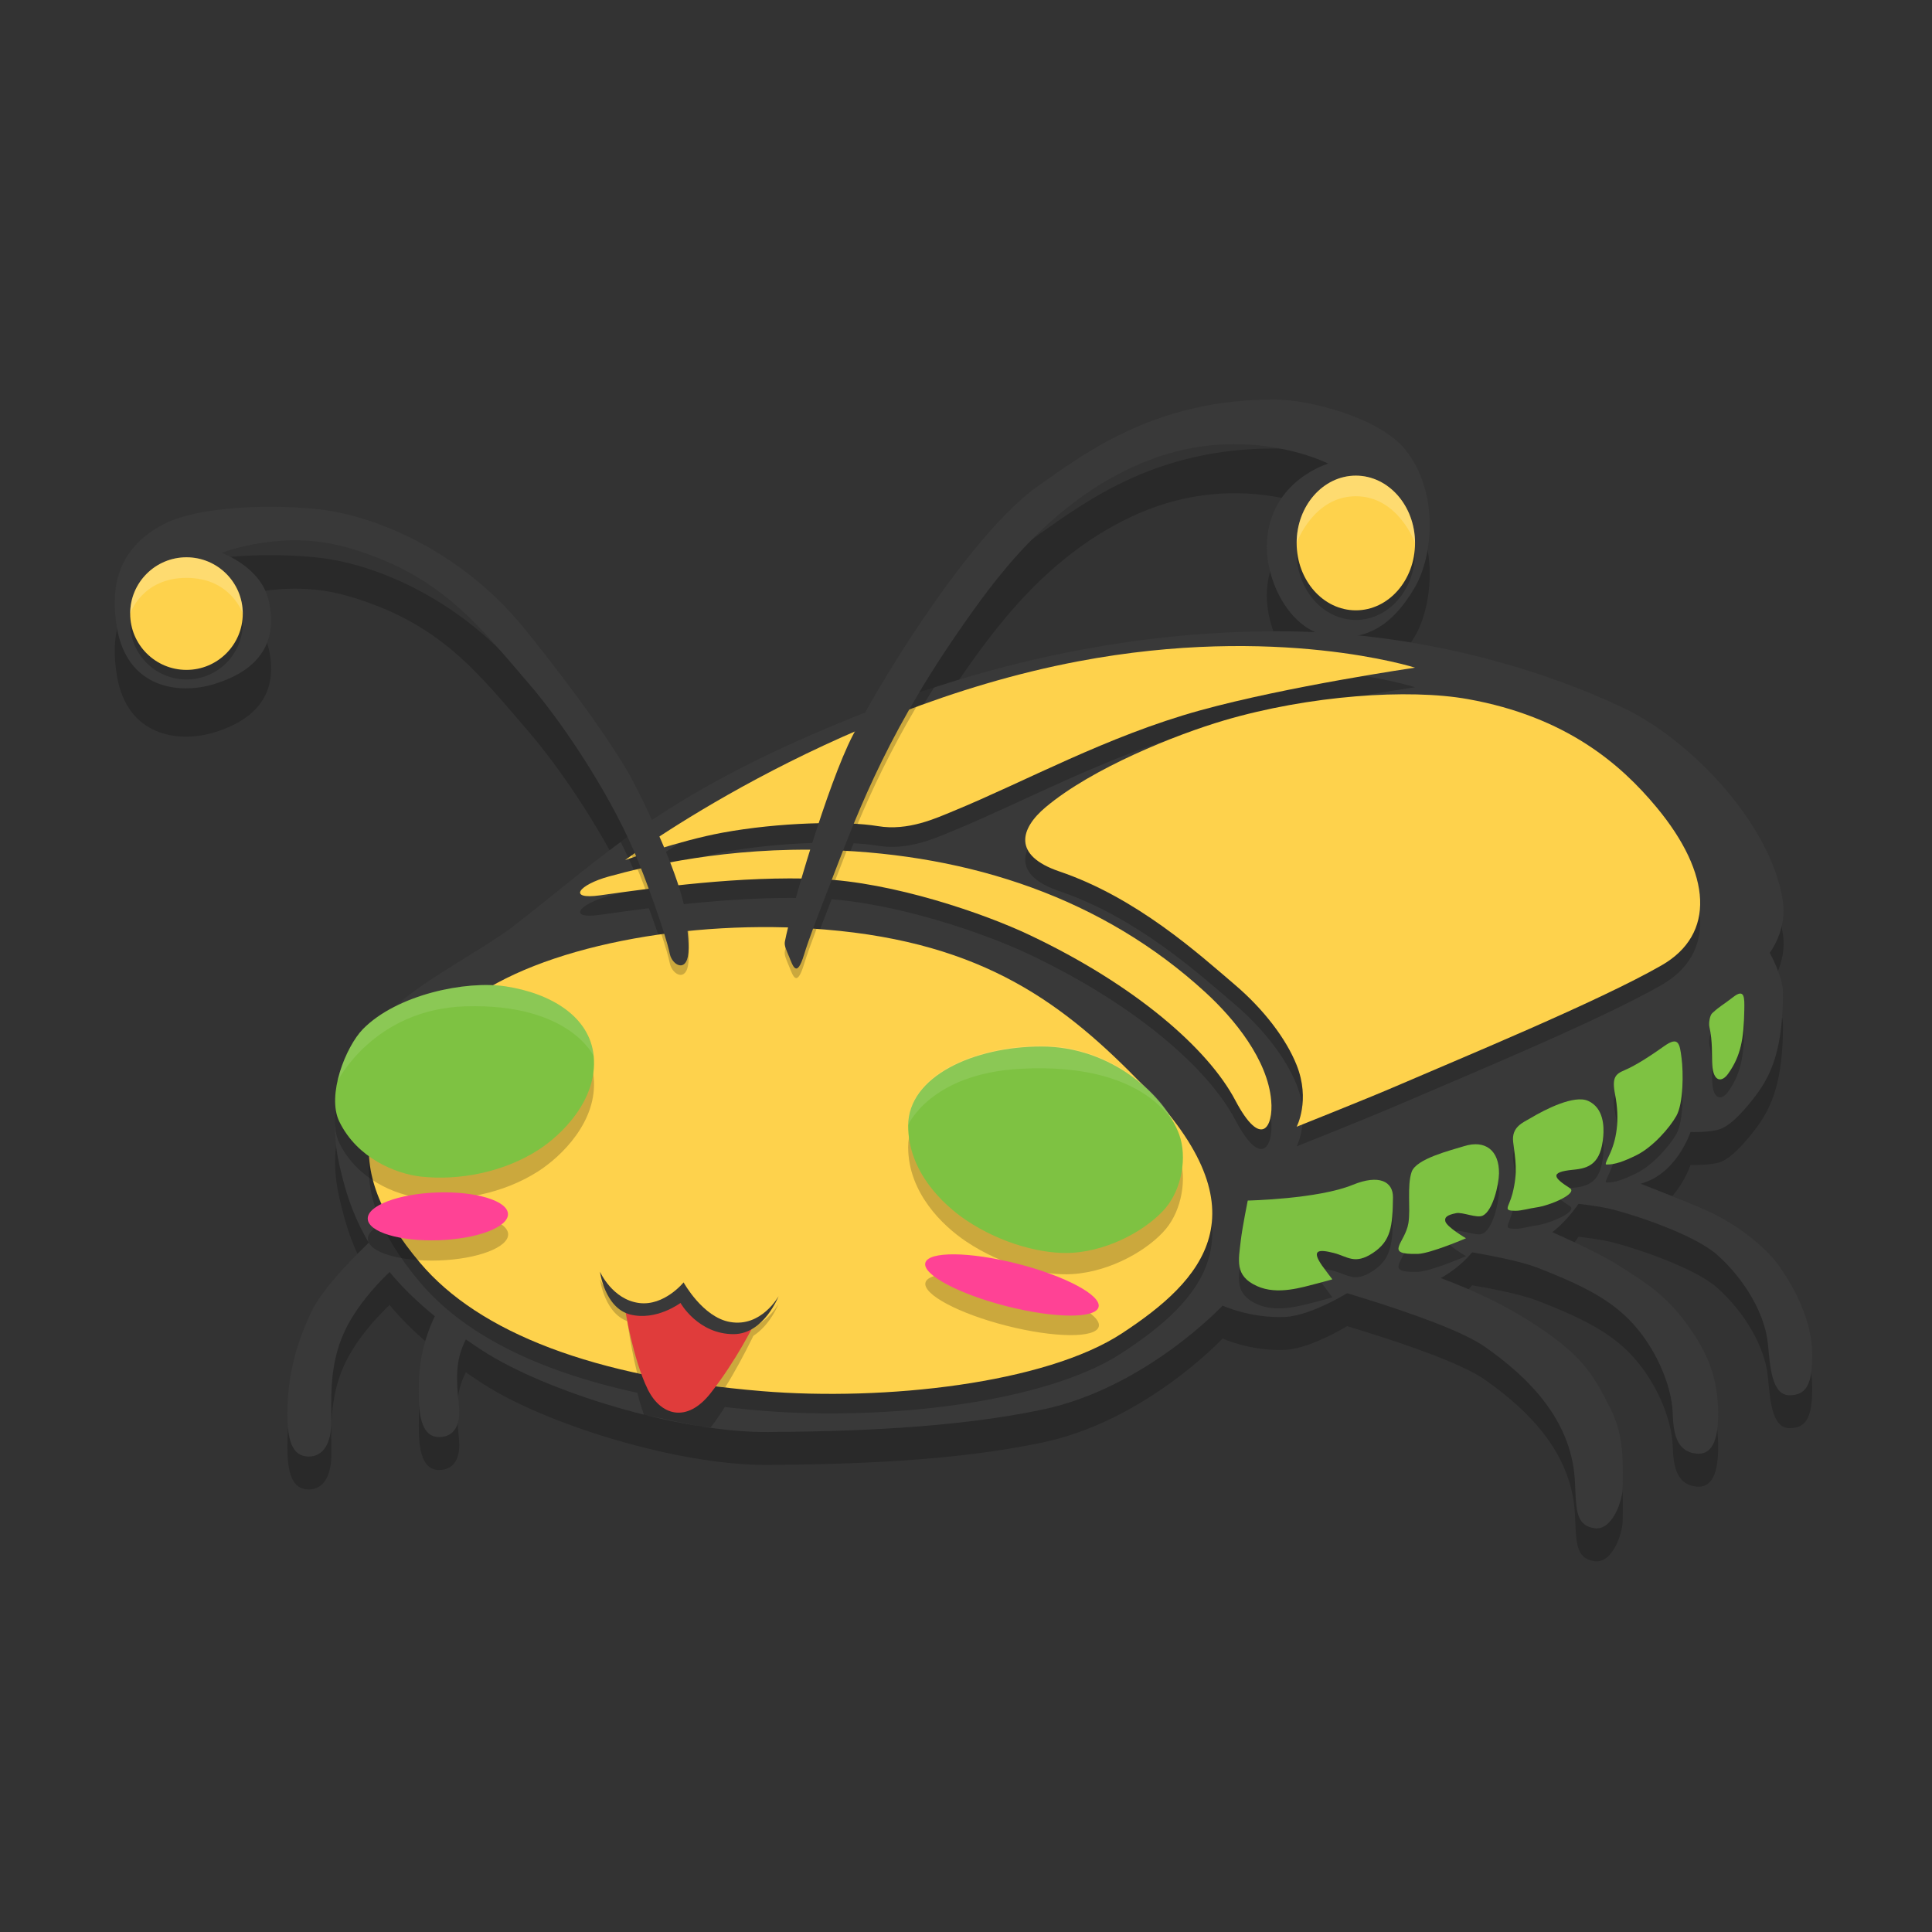 <?xml version="1.0" encoding="utf-8"?>
<svg version="1.1" xmlns="http://www.w3.org/2000/svg" x="0" y="0" width="64" height="64" viewBox="0 0 64 64" xml:space="preserve">
 <rect x="0" y="0" width="64" height="64" fill="#333333" stroke="none"/>
 <g>
  <g opacity=".2">
   <g>
    <path d="M53.719,40.059c0,0,2.223,0.852,2.938,1.188c0.989,0.469,1.885,1.21,2.303,1.813c0.44,0.637,1.072,1.736,1.072,2.903 c0,0.917-0.156,1.347-0.75,1.347c-0.613,0-0.646-1.021-0.72-1.722c-0.104-1-0.791-2.146-1.688-2.938 c-0.707-0.625-2.554-1.264-3.47-1.5c-0.762-0.194-3.26-0.407-3.26-0.407l-0.396,0.438c0,0,2.957,1.229,3.844,1.813 c0.604,0.396,1.406,0.821,2.129,1.75c0.775,1.003,1.135,1.821,1.187,2.903c0.051,1.041-0.14,1.658-0.72,1.597 c-0.666-0.074-0.756-0.696-0.778-1.363c-0.033-0.876-0.554-2.188-1.472-3.104c-0.729-0.729-1.729-1.192-3-1.688 c-1.125-0.438-3.998-0.777-3.998-0.777l-0.313,0.748c0,0,2.158,0.608,3.97,1.75c1.803,1.133,2.157,1.769,2.733,2.904 c0.422,0.832,0.446,1.561,0.422,2.688c-0.008,0.402-0.34,1.406-0.938,1.313c-0.666-0.104-0.59-0.71-0.645-1.604 c-0.125-2.041-1.605-3.438-2.971-4.401c-1.447-1.021-6.885-2.433-6.885-2.433L52.5,38.246L53.719,40.059z"/>
    <path d="M12.438,42.048c0,0-1.632,1.486-2.104,2.459c-0.646,1.333-0.813,2.438-0.813,3.416c0,0.854,0.146,1.417,0.708,1.417 c0.479,0,0.748-0.438,0.748-1.167s-0.078-1.845,0.419-2.938c0.625-1.375,2.021-2.457,2.021-2.457l1.396,1.229 c0,0-0.938,1.166-0.938,3c0,0.494-0.063,1.688,0.667,1.688c0.563,0,0.672-0.488,0.672-0.816c0-0.419-0.172-1.162,0.015-1.893 c0.348-1.354,1.996-2.36,1.996-2.36L12.438,42.048z"/>
    <path d="M56.973,27.021c1.079,1.205,1.902,2.621,2.09,3.944c0.138,0.951-0.438,1.688-0.438,1.688s0.438,0.777,0.438,1.313 c0,1.8-0.344,2.688-0.903,3.423c-0.257,0.332-0.734,0.938-1.166,1.103C56.654,38.614,56,38.59,56,38.59s-0.4,1.219-1.416,1.633 c-0.938,0.381-1.896,0.117-1.896,0.117s-0.729,1.383-1.645,1.799c-0.938,0.428-2.105,0.201-2.105,0.201s-0.563,0.967-2,1.438 c-1.313,0.435-2.063,0-2.063,0s-1.373,0.897-2.313,0.938C41.418,44.764,40.5,44.34,40.5,44.34s-2.541,2.717-5.938,3.438 c-2.965,0.633-6.479,0.731-9.125,0.75c-2.979,0.021-7.379-1.353-9.438-2.688c-2.75-1.783-4.042-3.408-4.625-5.625 c-0.36-1.367-0.75-3.125,1.563-5.625c0,0,9.909,8.014,24.229,5.116c16.66-3.371,19.708-12.686,19.708-12.686"/>
   </g>
   <g>
    <path d="M29.637,26.008c0.545-1.031,1.218-2.161,2.072-3.4c1.188-1.724,3.01-4.296,6.023-5.606 C41.145,15.521,44,16.983,44,16.983s-1.906,0.548-2.031,2.579c-0.076,1.249,0.75,3.031,2.188,3.156 c1.069,0.093,1.938-0.306,2.719-1.652c0.592-1.019,0.804-3.13-0.313-4.536c-0.844-1.063-3.178-1.673-4.354-1.673 c-3.865,0-6.131,1.67-7.834,2.875c-2.097,1.483-4.942,5.97-6.125,8.25L29.637,26.008z"/>
    <path d="M22.031,29.749c-0.348-0.834-0.749-1.661-1.031-2.208c-0.725-1.403-2.657-3.927-3.656-5.15 c-1.989-2.435-4.76-3.68-6.75-3.913c-1.327-0.155-4.044-0.176-5.313,0.563c-1.364,0.795-1.638,1.971-1.406,3.35 c0.333,1.986,2.021,2.236,3.219,1.871c1.606-0.49,2.094-1.488,1.813-2.752c-0.253-1.135-1.563-1.594-1.563-1.594 s1.99-0.793,4.125-0.188c3.109,0.881,4.354,2.55,6.063,4.533c1.064,1.236,2.594,3.506,3.469,5.529L22.031,29.749z"/>
   </g>
  </g>
 </g>
 <g>
  <g>
   <path fill="#393939" d="M53.719,38.969c0,0,2.223,0.85,2.938,1.188c0.989,0.469,1.885,1.21,2.302,1.813 c0.441,0.637,1.073,1.736,1.073,2.903c0,0.917-0.156,1.347-0.75,1.347c-0.614,0-0.646-1.021-0.72-1.722 c-0.104-1-0.791-2.146-1.688-2.938c-0.708-0.625-2.556-1.266-3.47-1.5c-0.764-0.194-3.26-0.408-3.26-0.408l-0.396,0.438 c0,0,2.956,1.229,3.844,1.813c0.604,0.396,1.406,0.822,2.129,1.75c0.775,1.003,1.135,1.822,1.187,2.904 c0.05,1.041-0.14,1.657-0.72,1.596c-0.666-0.074-0.756-0.696-0.779-1.363c-0.032-0.876-0.553-2.188-1.471-3.104 c-0.729-0.729-1.729-1.193-3-1.688c-1.125-0.438-3.998-0.778-3.998-0.778l-0.313,0.748c0,0,2.157,0.609,3.97,1.75 c1.801,1.133,2.156,1.77,2.733,2.905c0.422,0.832,0.446,1.56,0.422,2.688c-0.009,0.4-0.341,1.405-0.938,1.313 c-0.666-0.105-0.59-0.71-0.646-1.605c-0.125-2.041-1.604-3.438-2.972-4.4c-1.445-1.021-6.883-2.434-6.883-2.434L52.5,37.156 L53.719,38.969z"/>
   <path fill="#393939" d="M12.438,40.958c0,0-1.632,1.485-2.104,2.459c-0.646,1.333-0.813,2.438-0.813,3.416 c0,0.854,0.146,1.417,0.708,1.417c0.479,0,0.748-0.438,0.748-1.167s-0.078-1.845,0.419-2.938c0.625-1.375,2.021-2.457,2.021-2.457 l1.396,1.229c0,0-0.938,1.166-0.938,3c0,0.494-0.063,1.688,0.667,1.688c0.563,0,0.672-0.488,0.672-0.816 c0-0.419-0.172-1.162,0.015-1.893c0.348-1.354,1.996-2.36,1.996-2.36L12.438,40.958z"/>
   <path fill="#393939" d="M28.833,23.534c6.258-2.455,11.333-2.617,13.458-2.622c4.666-0.011,8.835,1.282,11.458,2.525 c2.333,1.105,4.958,3.939,5.313,6.438c0.135,0.951-0.438,1.688-0.438,1.688s0.438,0.778,0.438,1.313 c0,1.799-0.347,2.688-0.906,3.422c-0.256,0.333-0.734,0.938-1.166,1.101C56.654,37.523,56,37.5,56,37.5s-0.4,1.218-1.417,1.632 c-0.938,0.382-1.896,0.118-1.896,0.118s-0.729,1.382-1.646,1.799c-0.938,0.428-2.104,0.201-2.104,0.201s-0.563,0.966-2,1.438 c-1.316,0.435-2.063,0-2.063,0s-1.373,0.897-2.313,0.938C41.417,43.674,40.5,43.25,40.5,43.25s-2.542,2.716-5.938,3.438 c-2.965,0.631-6.479,0.731-9.125,0.75c-2.979,0.021-7.379-1.353-9.438-2.688c-2.75-1.784-4.042-3.409-4.625-5.625 c-0.36-1.367-0.75-3.125,1.563-5.625c0.839-0.906,3.085-2.057,4.063-2.813C20.179,28.229,22.052,26.194,28.833,23.534z"/>
  </g>
 </g>
 <g>
  <g opacity=".2">
   <path d="M41.333,40.365c0,0,2.33-0.051,3.479-0.521c0.875-0.357,1.338-0.107,1.332,0.417c-0.013,0.96-0.065,1.444-0.666,1.841 c-0.604,0.399-0.838,0.116-1.291,0c-0.519-0.131-0.75-0.101-0.394,0.416c0.076,0.108,0.343,0.457,0.343,0.457 s-0.31,0.09-0.515,0.143c-0.479,0.117-1.304,0.388-1.979,0.084c-0.754-0.34-0.613-0.854-0.537-1.532 C41.158,41.232,41.333,40.365,41.333,40.365z"/>
   <path d="M46.762,39.418c0.148-0.438,1.299-0.717,1.738-0.854c0.703-0.219,1.167,0.141,1.156,0.906 c-0.006,0.369-0.2,1.219-0.531,1.391c-0.198,0.103-0.672-0.123-0.891-0.078c-0.313,0.063-0.385,0.141-0.356,0.266 c0.044,0.192,0.685,0.563,0.685,0.563s-1.174,0.507-1.594,0.519c-1.156,0.031-0.422-0.344-0.313-1.021 C46.73,40.639,46.605,39.877,46.762,39.418z"/>
   <path d="M50.688,37.643c0.523-0.313,1.467-0.785,1.922-0.578c0.518,0.234,0.527,0.854,0.5,1.172c-0.075,0.906-0.467,1.061-1,1.109 c-0.797,0.078-0.641,0.266-0.106,0.609c0.271,0.176-0.653,0.578-1.125,0.641c-0.192,0.025-0.479,0.109-0.672,0.109 c-0.438,0-0.229-0.096-0.106-0.563c0.188-0.734,0.096-1.137,0.025-1.717C50.063,37.921,50.463,37.775,50.688,37.643z"/>
   <path d="M53.813,36.049c0.4-0.169,0.916-0.515,1.313-0.797c0.483-0.344,0.517-0.083,0.578,0.398 c0.062,0.477,0.063,1.494-0.172,1.914c-0.226,0.399-0.781,1.031-1.313,1.295c-0.433,0.215-0.734,0.32-0.986,0.313 c-0.051-0.001-0.082,0.023,0.078-0.313c0.228-0.481,0.361-1.139,0.189-2.014C53.391,36.29,53.516,36.174,53.813,36.049z"/>
   <path d="M56.719,34.158c0.268-0.246,0.34-0.258,0.688-0.531c0.397-0.313,0.381,0.031,0.375,0.422 c-0.015,0.961-0.117,1.518-0.531,2.109c-0.219,0.313-0.5,0.266-0.53-0.297c-0.019-0.313,0.016-0.77-0.095-1.25 C56.6,34.498,56.635,34.236,56.719,34.158z"/>
  </g>
  <g>
   <path fill="#7EC242" d="M41.333,39.77c0,0,2.33-0.049,3.479-0.521c0.875-0.358,1.338-0.108,1.332,0.417 c-0.013,0.96-0.065,1.443-0.666,1.841c-0.604,0.399-0.838,0.116-1.291,0c-0.519-0.132-0.75-0.101-0.394,0.415 c0.076,0.109,0.343,0.458,0.343,0.458s-0.31,0.089-0.515,0.14c-0.479,0.121-1.304,0.391-1.979,0.084 c-0.754-0.338-0.613-0.854-0.537-1.529C41.158,40.637,41.333,39.77,41.333,39.77z"/>
   <path fill="#7EC242" d="M46.762,38.822c0.148-0.438,1.299-0.717,1.738-0.854c0.703-0.219,1.167,0.142,1.156,0.906 c-0.006,0.372-0.2,1.22-0.531,1.392c-0.198,0.104-0.672-0.123-0.891-0.078c-0.313,0.063-0.385,0.143-0.356,0.268 c0.044,0.189,0.685,0.563,0.685,0.563s-1.174,0.504-1.594,0.518c-1.156,0.029-0.422-0.346-0.313-1.023 C46.73,40.043,46.605,39.281,46.762,38.822z"/>
   <path fill="#7EC242" d="M50.688,37.047c0.523-0.313,1.467-0.786,1.922-0.578c0.518,0.234,0.527,0.854,0.5,1.172 c-0.075,0.906-0.467,1.061-1,1.109c-0.797,0.078-0.641,0.266-0.106,0.609c0.271,0.176-0.653,0.578-1.125,0.641 c-0.192,0.025-0.479,0.109-0.672,0.109c-0.438,0-0.229-0.096-0.106-0.563c0.188-0.733,0.096-1.134,0.025-1.714 C50.063,37.325,50.463,37.182,50.688,37.047z"/>
   <path fill="#7EC242" d="M53.813,35.453c0.4-0.169,0.916-0.516,1.313-0.797c0.483-0.344,0.517-0.083,0.578,0.398 c0.062,0.477,0.063,1.492-0.172,1.911c-0.226,0.402-0.781,1.031-1.313,1.298c-0.433,0.215-0.734,0.317-0.986,0.313 c-0.051-0.001-0.082,0.023,0.078-0.313c0.228-0.481,0.361-1.142,0.189-2.017C53.391,35.693,53.516,35.578,53.813,35.453z"/>
   <path fill="#7EC242" d="M56.719,33.563c0.268-0.246,0.34-0.258,0.688-0.528c0.397-0.313,0.381,0.028,0.375,0.422 c-0.015,0.961-0.117,1.521-0.531,2.106c-0.219,0.313-0.5,0.269-0.53-0.297c-0.019-0.313,0.016-0.767-0.095-1.25 C56.6,33.902,56.635,33.641,56.719,33.563z"/>
  </g>
 </g>
 <g>
  <g opacity=".2">
   <g>
    <path d="M30.941,22.775c-1.928,3.035-2.75,5.36-3.441,7.139c-0.439,1.133-0.711,1.842-0.864,2.342 c-0.245,0.799-0.37,0.377-0.493,0.077c-0.104-0.251-0.167-0.378-0.143-0.509c0.196-1.032,1.422-5.236,2.25-6.833 c0.234-0.451,0.532-0.988,0.878-1.571c0,0,0.658-0.247,0.854-0.316C30.239,23.013,30.941,22.775,30.941,22.775z"/>
    <path d="M21.372,27.316c0.482,1,1.064,2.335,1.284,3.286c0.082,0.352,0.156,1.135,0.156,1.438c0,0.867-0.542,0.594-0.625,0.188 c-0.138-0.673-0.83-2.578-1.188-3.406c-0.132-0.306-0.28-0.618-0.438-0.932L21.372,27.316z"/>
   </g>
   <g>
    <g>
     <path d="M39.938,33.527c0.959,0.881,2.054,2.225,2.172,3.574c0.078,0.873-0.325,1.635-1.189-0.002 c-0.902-1.717-3.32-3.82-6.813-5.479c-1.486-0.707-4.514-1.756-6.979-1.858c-2.594-0.107-5.383,0.279-7.25,0.542 c-1.094,0.154-0.719-0.346,0.292-0.625c1.226-0.338,3.921-0.985,7.272-0.875C32.156,28.962,36.531,30.399,39.938,33.527z"/>
     <path d="M27.334,31.44c5.285,0.439,7.934,2.479,10.541,5.167c4.084,4.209,1.959,6.459-0.708,8.209 c-2.542,1.668-7.876,2.248-11.917,1.916c-5.592-0.461-9.392-1.949-11.333-4.25c-2.65-3.144-2.25-5.709,1.542-8.625 C17.859,32.011,22.813,31.065,27.334,31.44z"/>
     <path d="M40.542,24.516c2.833-0.835,6.121-1.06,8.083-0.708c3.25,0.583,5.061,2.15,6.25,3.583 c1.834,2.208,1.959,4.208,0.167,5.237c-2.095,1.201-6.668,3.085-8.917,4.056c-0.786,0.338-3.172,1.291-3.172,1.291 s0.464-0.875,0-2.041c-0.35-0.881-1.102-1.854-2.036-2.654c-1.205-1.024-3.25-2.885-5.825-3.76 c-1.557-0.529-1.3-1.417-0.457-2.125C36.189,26.084,38.967,24.98,40.542,24.516z"/>
     <path d="M35.709,22.558c6.596-1.253,11.166,0.208,11.166,0.208s-4.229,0.617-7.125,1.417c-3.073,0.849-5.788,2.355-8.166,3.333 c-0.59,0.242-1.5,0.667-2.5,0.5c-1.082-0.181-3.293-0.125-5.146,0.216c-1.46,0.268-3.229,0.909-3.229,0.909 S27.375,24.141,35.709,22.558z"/>
    </g>
    <path d="M23.542,47.284c0.387-0.493,0.779-1.171,1.091-1.763l-3.769-0.586c0.104,0.615,0.264,1.383,0.471,1.934 c0,0,0.382,0.072,0.509,0.1c0.161,0.033,0.479,0.11,0.641,0.141c0.15,0.029,0.535,0.109,0.686,0.137 C23.284,47.262,23.542,47.284,23.542,47.284z"/>
   </g>
  </g>
  <g>
   <path fill="#FED24C" d="M39.938,32.879c0.959,0.88,2.054,2.225,2.172,3.574c0.078,0.872-0.325,1.634-1.189-0.003 c-0.902-1.714-3.32-3.82-6.813-5.475c-1.486-0.707-4.514-1.756-6.979-1.858c-2.594-0.107-5.383,0.279-7.25,0.542 c-1.094,0.154-0.719-0.346,0.292-0.625c1.226-0.338,3.921-0.985,7.272-0.875C32.156,28.313,36.531,29.75,39.938,32.879z"/>
   <path fill="#FED24C" d="M27.333,30.792c5.286,0.438,7.935,2.479,10.542,5.167c4.084,4.209,1.959,6.459-0.708,8.209 c-2.542,1.668-7.875,2.249-11.917,1.916c-5.592-0.461-9.392-1.949-11.333-4.25c-2.65-3.141-2.25-5.708,1.542-8.625 C17.859,31.361,22.813,30.417,27.333,30.792z"/>
   <path fill="#FED24C" d="M40.542,23.867c2.833-0.835,6.121-1.06,8.083-0.708c3.25,0.583,5.061,2.15,6.25,3.583 c1.834,2.208,1.959,4.208,0.167,5.236c-2.095,1.202-6.668,3.084-8.917,4.055c-0.786,0.339-3.172,1.292-3.172,1.292 s0.464-0.875,0-2.042c-0.35-0.881-1.102-1.856-2.036-2.653c-1.205-1.027-3.25-2.888-5.825-3.763 c-1.557-0.529-1.3-1.417-0.457-2.125C36.189,25.435,38.967,24.331,40.542,23.867z"/>
   <path fill="#FED24C" d="M35.709,21.909c6.596-1.253,11.166,0.208,11.166,0.208s-4.229,0.617-7.125,1.417 c-3.073,0.849-5.788,2.355-8.167,3.333c-0.589,0.242-1.5,0.667-2.5,0.5c-1.081-0.181-3.292-0.125-5.146,0.216 c-1.459,0.268-3.229,0.909-3.229,0.909S27.375,23.492,35.709,21.909z"/>
  </g>
 </g>
 <g>
  <g opacity=".2">
   <path d="M30.356,23.414c-0.864,1.464-1.471,2.75-1.946,3.879c0,0-0.179-0.011-0.27-0.014c-0.113-0.004-0.433-0.013-0.546-0.013 c-0.092,0-0.368,0.002-0.368,0.002c0.347-1.028,0.714-1.994,1.024-2.594c0.087-0.168,0.184-0.349,0.288-0.539 c0,0,0.336-0.139,0.485-0.202c0.185-0.078,0.39-0.161,0.715-0.286C29.856,23.603,30.356,23.414,30.356,23.414z"/>
   <path d="M27.671,29.153c0.118-0.307,0.242-0.629,0.375-0.968c0,0-0.248-0.013-0.342-0.017c-0.111-0.004-0.368-0.016-0.479-0.016 c-0.072,0-0.288-0.006-0.288-0.006c-0.104,0.324-0.203,0.646-0.295,0.957c0,0,0.257,0.003,0.342,0.007 c0.09,0.003,0.271,0.013,0.36,0.019C27.426,29.133,27.671,29.153,27.671,29.153z"/>
   <path d="M27.049,30.77c-0.187,0.496-0.322,0.87-0.414,1.17c-0.245,0.799-0.37,0.377-0.493,0.077 c-0.104-0.251-0.167-0.378-0.143-0.509c0.034-0.18,0.1-0.456,0.189-0.797c0,0,0.34,0.026,0.453,0.034 C26.744,30.751,27.049,30.77,27.049,30.77z"/>
   <path d="M22.813,30.837c0.042,0.343,0,0.695,0,0.885c0,0.867-0.542,0.594-0.625,0.188c-0.045-0.219-0.148-0.568-0.28-0.969 c0,0,0.218-0.022,0.453-0.054C22.608,30.854,22.813,30.837,22.813,30.837z"/>
   <path d="M21.747,27.773c0.053,0.117,0.078,0.208,0.13,0.328c0,0-0.239,0.079-0.347,0.114c-0.123,0.04-0.572,0.192-0.572,0.192 c-0.011-0.025-0.022-0.051-0.033-0.076c0,0,0.28-0.188,0.371-0.255C21.404,27.997,21.747,27.773,21.747,27.773z"/>
   <path d="M22.371,29.339c-0.087-0.246-0.186-0.5-0.29-0.755c0,0-0.375,0.077-0.5,0.105c-0.115,0.026-0.458,0.111-0.458,0.111 c0.079,0.194,0.167,0.418,0.257,0.657c0,0,0.395-0.051,0.527-0.066C22.023,29.376,22.371,29.339,22.371,29.339z"/>
  </g>
  <path fill="#393939" d="M26,31.192c0.196-1.033,1.422-5.237,2.25-6.833c1.183-2.28,4.028-6.767,6.125-8.25 c1.703-1.205,3.969-2.875,7.834-2.875c1.176,0,3.51,0.61,4.354,1.673c1.117,1.405,0.904,3.517,0.313,4.536 c-0.78,1.346-1.647,1.745-2.719,1.652c-1.438-0.125-2.265-1.907-2.188-3.156C42.094,15.906,44,15.358,44,15.358 s-2.855-1.463-6.268,0.019c-3.017,1.31-4.836,3.882-6.024,5.606c-2.49,3.61-3.433,6.299-4.208,8.298 c-0.439,1.132-0.711,1.841-0.864,2.342c-0.245,0.799-0.37,0.376-0.493,0.077C26.039,31.449,25.976,31.322,26,31.192z"/>
  <path fill="#393939" d="M5.281,17.438c1.268-0.739,3.986-0.717,5.313-0.563c1.99,0.232,4.761,1.478,6.75,3.913 c0.999,1.223,2.932,3.747,3.656,5.15c0.5,0.968,1.375,2.814,1.656,4.031c0.082,0.352,0.156,1.134,0.156,1.438 c0,0.867-0.542,0.594-0.625,0.188c-0.138-0.673-0.83-2.578-1.188-3.406c-0.875-2.024-2.404-4.293-3.469-5.529 c-1.708-1.983-2.954-3.652-6.063-4.533c-2.135-0.605-4.125,0.188-4.125,0.188s1.31,0.458,1.563,1.594 c0.281,1.264-0.206,2.262-1.813,2.752c-1.198,0.366-2.885,0.116-3.219-1.871C3.644,19.408,3.917,18.232,5.281,17.438z"/>
  <circle opacity=".2" cx="6.177" cy="20.643" r="1.865"/>
  <ellipse opacity=".2" cx="44.914" cy="18.304" rx="1.961" ry="2.231"/>
  <ellipse fill="#FED24C" cx="44.914" cy="17.987" rx="1.961" ry="2.231"/>
  <circle fill="#FED24C" cx="6.177" cy="20.326" r="1.865"/>
 </g>
 <g>
  <g opacity=".2">
   <path d="M24.02,45.962c0.672-1.071,1.247-2.372,1.247-2.372l-2.434,1.816l-2.125-2.172c0,0,0.137,1.209,0.399,2.252 c0,0,0.546,0.117,0.722,0.146c0.43,0.074,1.193,0.194,1.625,0.259C23.577,45.909,24.02,45.962,24.02,45.962z"/>
   <path d="M21.174,43.418c-0.89-0.117-1.299-1.04-1.299-1.04s0.156,1.2,1,1.416"/>
   <path d="M24.313,44.445c0.992-0.008,1.479-1.256,1.479-1.256s-0.568,1.035-1.604,0.854L24.313,44.445z"/>
  </g>
  <path fill="#E03C3B" d="M20.708,43.378c0,0,0.262,1.655,0.75,2.646c0.417,0.849,1.281,1.146,2.083,0.125 c0.853-1.084,1.443-2.289,1.443-2.289s-0.717,0.236-1.088,0.146c-0.66-0.165-1.292-1.271-1.292-1.271s-0.496,0.474-0.875,0.584 C21.167,43.482,20.708,43.378,20.708,43.378z"/>
  <path fill="#393939" d="M19.875,42.128c0,0,0.156,1.2,1,1.416c0.864,0.222,1.667-0.382,1.667-0.382s0.583,1.041,1.77,1.033 c0.992-0.008,1.479-1.256,1.479-1.256s-0.568,1.035-1.604,0.854c-0.906-0.153-1.542-1.312-1.542-1.312s-0.639,0.789-1.472,0.683 C20.284,43.051,19.875,42.128,19.875,42.128z"/>
  <g opacity=".2">
   <path d="M39.063,38.29c0.271,0.75,0.08,1.791-0.438,2.416c-0.55,0.664-1.792,1.417-3.104,1.5c-0.92,0.06-2.313-0.271-3.521-1.083 c-0.762-0.512-1.916-1.604-1.916-3.125c0-1.646,2.188-2.625,4.416-2.625C36.835,35.373,38.604,37.018,39.063,38.29z"/>
   <path d="M16.75,33.381c1.5,0.229,2.792,1,2.917,2.313c0.138,1.451-1.075,2.617-1.833,3.104c-1.167,0.75-2.646,1.021-3.886,0.884 c-0.842-0.093-2.116-0.611-2.707-1.82c-0.428-0.875,0.214-2.483,0.78-3.063C13.146,33.65,15.436,33.18,16.75,33.381z"/>
  </g>
  <g>
   <path fill="#7EC242" d="M39.063,37.584c0.271,0.75,0.08,1.791-0.438,2.416c-0.55,0.664-1.792,1.417-3.104,1.5 c-0.92,0.059-2.313-0.271-3.521-1.083c-0.761-0.513-1.916-1.604-1.916-3.125c0-1.646,2.188-2.625,4.417-2.625 C36.835,34.667,38.604,36.311,39.063,37.584z"/>
   <path fill="#7EC242" d="M16.75,32.675c1.5,0.229,2.792,1,2.917,2.313c0.138,1.451-1.075,2.617-1.833,3.104 c-1.167,0.75-2.646,1.021-3.886,0.885c-0.842-0.094-2.116-0.61-2.707-1.822c-0.428-0.875,0.214-2.482,0.78-3.063 C13.146,32.945,15.436,32.474,16.75,32.675z"/>
  </g>
  <g opacity=".2">
   <ellipse transform="matrix(-0.246 0.969 -0.969 -0.246 83.674 21.369)" cx="33.523" cy="43.24" rx=".725" ry="2.962"/>
   <ellipse transform="matrix(0.035 0.999 -0.999 0.035 54.937 25.048)" cx="14.496" cy="40.975" rx=".792" ry="2.325"/>
  </g>
  <g>
   <ellipse transform="matrix(-0.247 0.969 -0.969 -0.247 83.06 20.596)" fill="#FF4295" cx="33.526" cy="42.577" rx=".726" ry="2.961"/>
   <ellipse transform="matrix(0.035 0.999 -0.999 0.035 54.275 24.401)" fill="#FF4295" cx="14.496" cy="40.318" rx=".792" ry="2.325"/>
  </g>
 </g>
 <path opacity=".1" fill="#FFFFFF" d="M33.792,35.406c-2.975,0.164-3.708,1.861-3.708,1.861	c0-1.646,2.188-2.625,4.417-2.625c2.334,0,4.103,1.644,4.562,2.916C39.063,37.561,38.313,35.156,33.792,35.406z"/>
 <path opacity=".1" fill="#FFFFFF" d="M15.422,33.336c-3.047,0.092-4.245,2.484-4.245,2.484	c0.152-0.693,0.511-1.389,0.843-1.729c1.125-1.146,3.415-1.618,4.729-1.417c1.5,0.229,2.792,1,2.917,2.313	C19.667,34.988,18.874,33.232,15.422,33.336z"/>
 <path opacity=".2" fill="#FFFFFF" d="M44.914,15.756c1.083,0,1.961,0.999,1.961,2.231	c0,0-0.552-1.548-1.961-1.548c-1.41,0-1.961,1.548-1.961,1.548C42.953,16.755,43.831,15.756,44.914,15.756z"/>
 <path opacity=".2" fill="#FFFFFF" d="M6.177,18.461c1.03,0,1.865,0.835,1.865,1.865	c0,0-0.387-1.183-1.865-1.183c-1.475,0-1.865,1.183-1.865,1.183C4.312,19.296,5.147,18.461,6.177,18.461z"/>
</svg>
